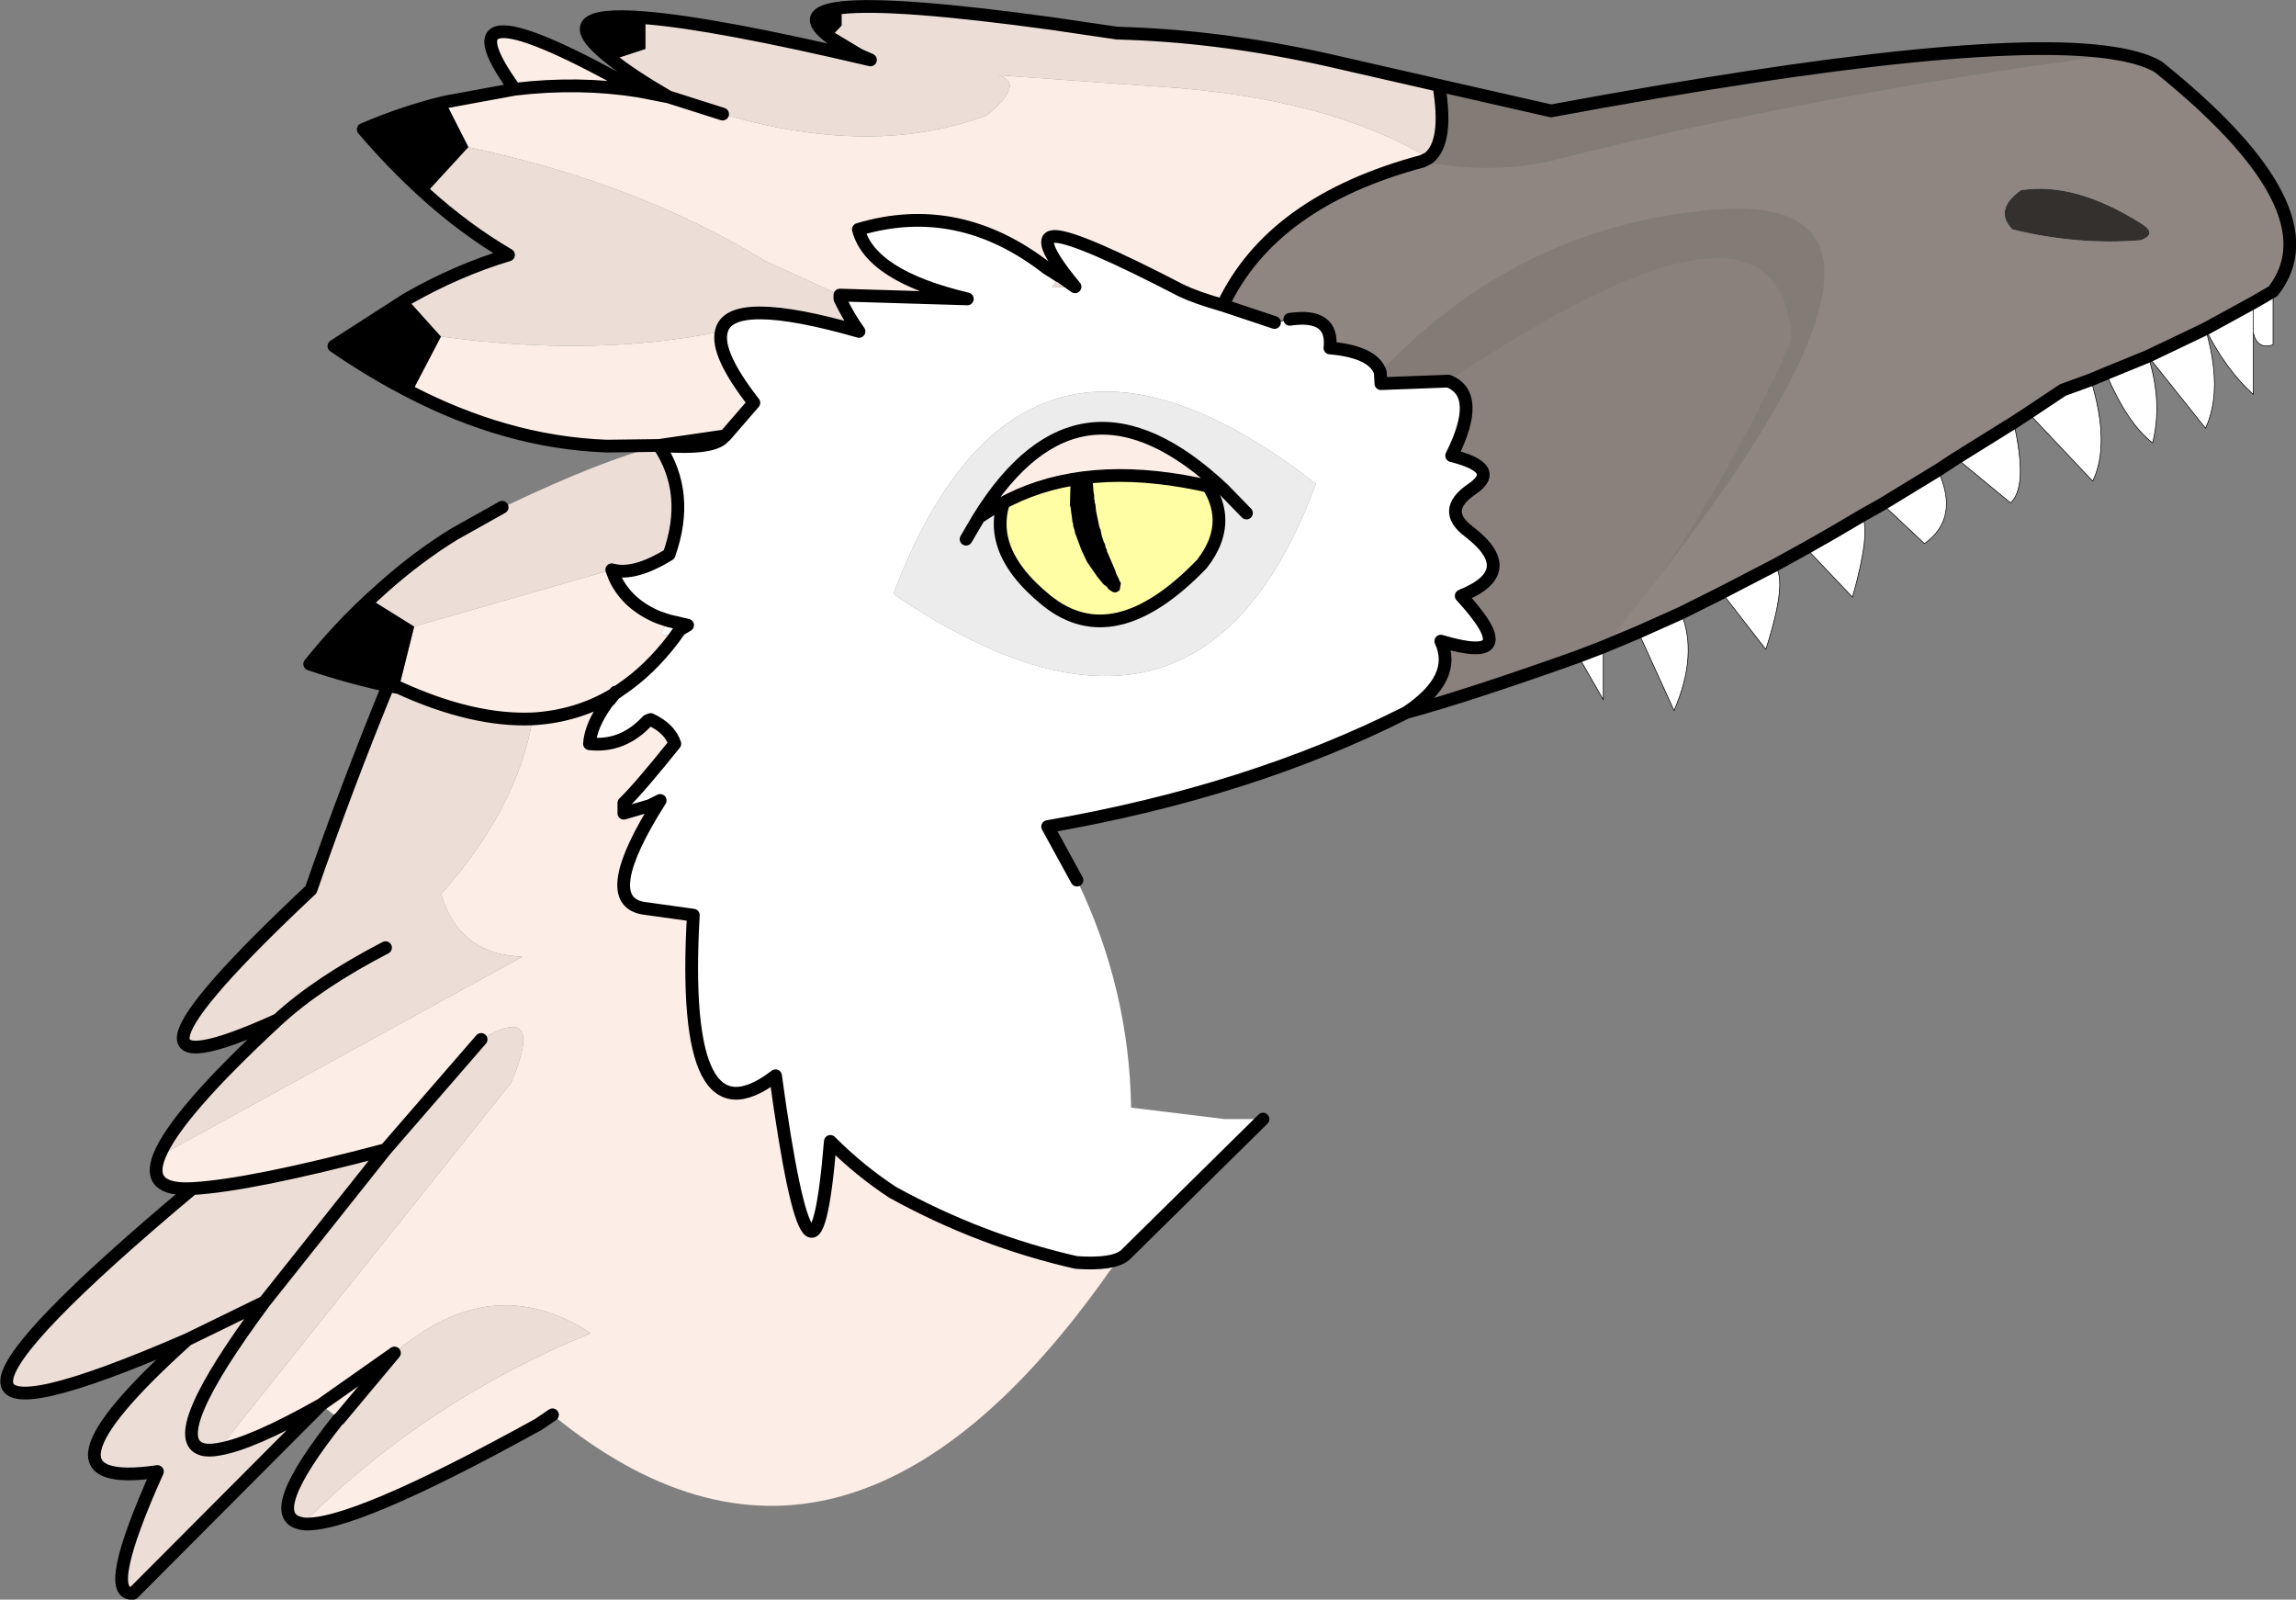 <?xml version="1.0" encoding="UTF-8" standalone="no"?>
<svg xmlns:xlink="http://www.w3.org/1999/xlink" height="125.5px" width="180.15px" xmlns="http://www.w3.org/2000/svg">
  <rect width="100%" height="100%" fill="#808080" stroke="none"/>
  <g transform="matrix(1.0, 0.0, 0.0, 1.0, 59.9, 116.4)">
    <path d="M98.0 -98.4 Q96.5 -99.95 98.7 -101.5 L98.8 -101.5 Q102.95 -102.1 108.05 -98.9 109.45 -98.05 108.05 -97.55 103.1 -97.15 98.0 -98.4" fill="#33302e" fill-rule="evenodd" stroke="none"/>
    <path d="M98.0 -98.4 Q103.1 -97.15 108.05 -97.55 109.45 -98.05 108.05 -98.9 102.95 -102.1 98.8 -101.5 L98.7 -101.5 Q96.5 -99.95 98.0 -98.4 M106.4 -112.15 Q108.35 -111.8 109.45 -111.15 123.45 -99.9 118.45 -93.55 L116.9 -92.65 113.15 -90.6 108.65 -88.45 105.35 -87.1 104.15 -86.6 101.95 -85.8 99.25 -84.0 98.1 -83.25 93.6 -80.45 92.15 -79.5 87.8 -76.85 86.2 -75.95 Q83.95 -74.6 81.8 -73.4 L79.35 -72.05 75.2 -69.9 72.0 -68.3 68.65 -66.8 65.9 -65.65 70.4 -71.3 Q77.35 -80.3 80.55 -86.5 88.05 -101.05 74.65 -99.95 59.3 -98.7 48.4 -87.2 47.85 -88.8 44.45 -89.1 44.75 -91.85 41.3 -91.35 L40.1 -91.1 36.05 -92.45 Q39.9 -100.6 51.7 -103.75 56.75 -102.75 61.45 -103.7 82.75 -109.1 106.4 -112.15" fill="#8f8682" fill-rule="evenodd" stroke="none"/>
    <path d="M51.7 -103.75 Q39.9 -100.6 36.05 -92.45 33.95 -93.05 32.8 -93.6 24.8 -97.75 22.95 -97.85 21.1 -97.95 24.45 -93.9 L23.25 -94.75 22.25 -95.35 23.25 -94.75 23.2 -94.75 22.25 -95.35 Q15.3 -100.75 7.45 -98.4 8.4 -94.75 16.0 -92.95 L6.0 -93.25 0.1 -95.95 Q-9.9 -102.05 -23.15 -104.85 L-24.95 -108.4 -19.5 -109.4 Q-26.1 -118.5 -9.75 -109.25 L-7.45 -108.8 -3.2 -107.45 Q8.65 -104.0 17.5 -107.35 20.6 -109.85 18.45 -110.5 L30.35 -109.65 31.2 -109.6 Q44.4 -108.7 52.2 -104.0 L51.7 -103.75 M27.25 -16.8 Q6.2 13.25 -16.55 -5.4 L-17.65 -4.65 Q-32.5 3.55 -36.15 3.15 -26.6 -6.45 -13.55 -11.8 -21.25 -16.85 -28.95 -10.25 L-33.3 -5.05 -33.35 -5.05 -33.4 -5.15 -34.7 -6.2 Q-40.2 -3.1 -42.75 -2.7 L-19.8 -31.45 Q-17.05 -37.9 -22.15 -34.85 L-29.65 -26.2 Q-40.25 -23.4 -44.8 -23.15 -48.5 -22.95 -47.4 -25.7 L-18.9 -41.35 Q-23.8 -41.45 -25.3 -46.25 -19.35 -52.9 -18.1 -60.0 -22.8 -59.8 -28.6 -62.45 L-27.4 -67.25 -11.9 -71.7 -11.65 -71.05 Q-10.85 -69.15 -10.2 -68.8 L-8.2 -67.95 -7.45 -67.7 Q-8.8 -65.85 -6.55 -67.0 L-5.95 -67.35 -7.05 -66.3 Q-8.95 -63.8 -11.2 -62.3 L-11.55 -62.05 -11.6 -62.1 -11.7 -61.95 -12.05 -61.5 -12.25 -61.3 -13.85 -58.95 Q-14.3 -58.15 -13.7 -58.05 L-13.65 -58.05 Q-11.05 -57.75 -9.1 -59.85 L-8.85 -59.95 Q-7.35 -59.25 -6.95 -58.05 -9.8 -54.5 -10.95 -53.4 L-10.95 -52.6 -8.9 -53.2 -8.1 -53.6 Q-13.05 -45.8 -9.45 -45.15 L-5.5 -44.6 Q-6.55 -26.25 0.95 -32.0 3.9 -10.5 5.25 -26.85 7.55 -24.55 10.15 -22.85 17.05 -19.05 24.55 -17.35 L27.25 -16.8 M-8.2 -81.45 L-12.3 -81.4 Q-16.35 -81.55 -20.35 -82.7 -24.0 -83.75 -27.6 -85.6 L-25.3 -90.0 Q-13.2 -88.35 -3.3 -90.4 -3.75 -88.65 -0.75 -84.8 L-3.0 -82.2 -3.05 -82.2 -8.2 -81.45 M-9.75 -109.25 Q-14.45 -110.0 -19.5 -109.4 -14.45 -110.0 -9.75 -109.25 M-11.7 -61.95 Q-14.6 -60.2 -18.1 -60.0 -14.6 -60.2 -11.7 -61.95 M-7.05 -66.3 L-6.55 -67.0 -7.05 -66.3 M-28.95 -10.25 L-34.35 -6.45 -34.7 -6.2 -34.35 -6.45 -28.95 -10.25" fill="#fcede6" fill-rule="evenodd" stroke="none"/>
    <path d="M6.15 -115.8 L6.15 -114.4 5.25 -113.45 Q2.65 -115.4 6.15 -115.8 M-9.25 -115.0 L-9.25 -112.55 -11.85 -111.7 Q-17.0 -115.65 -9.25 -115.0 M-29.45 -62.6 Q-32.5 -63.25 -35.6 -64.3 -33.3 -67.15 -30.85 -69.4 L-27.4 -67.25 -28.6 -62.45 -29.45 -62.6 M-27.6 -85.6 Q-30.65 -87.15 -33.7 -89.25 L-27.95 -92.95 -25.3 -90.0 -27.6 -85.6 M-26.5 -101.2 Q-29.05 -103.5 -31.4 -106.25 -28.1 -107.65 -24.95 -108.4 L-23.15 -104.85 -26.5 -101.2" fill="#000000" fill-rule="evenodd" stroke="none"/>
    <path d="M36.05 -92.45 L40.1 -91.1 41.3 -91.35 Q44.75 -91.85 44.45 -89.1 47.85 -88.8 48.4 -87.2 L48.45 -86.3 53.75 -86.5 Q56.4 -85.45 54.0 -80.65 58.0 -79.65 55.55 -78.0 53.15 -76.35 55.35 -74.7 59.45 -71.55 54.75 -69.65 59.85 -64.1 53.15 -66.1 54.5 -63.2 50.45 -60.5 38.15 -54.3 22.3 -51.55 L24.6 -47.35 Q28.7 -38.85 28.85 -29.5 L36.2 -28.6 39.2 -28.6 28.5 -18.05 28.4 -17.95 27.25 -16.8 24.55 -17.35 Q17.05 -19.05 10.15 -22.85 7.55 -24.55 5.25 -26.85 3.9 -10.5 0.95 -32.0 -6.55 -26.25 -5.5 -44.6 L-9.45 -45.15 Q-13.05 -45.8 -8.1 -53.6 L-8.9 -53.2 -10.95 -52.6 -10.95 -53.4 Q-9.8 -54.5 -6.95 -58.05 -7.35 -59.25 -8.85 -59.95 L-9.1 -59.85 Q-11.05 -57.75 -13.65 -58.05 -13.55 -59.5 -12.25 -61.3 -13.55 -59.5 -13.65 -58.05 L-13.7 -58.05 Q-14.3 -58.15 -13.85 -58.95 L-12.25 -61.3 -12.05 -61.5 -11.7 -61.95 -11.65 -62.0 -11.55 -62.05 -11.65 -62.0 -11.7 -61.95 -11.6 -62.1 -11.55 -62.05 -11.2 -62.3 Q-8.95 -63.8 -7.05 -66.3 L-5.95 -67.35 -7.45 -67.7 -5.95 -67.35 -6.55 -67.0 Q-8.8 -65.85 -7.45 -67.7 L-8.2 -67.95 Q-10.65 -68.95 -11.65 -71.05 -10.65 -68.95 -8.2 -67.95 L-10.2 -68.8 Q-10.85 -69.15 -11.65 -71.05 L-11.9 -71.7 Q-10.15 -71.2 -7.4 -72.9 -5.7 -77.7 -8.2 -81.45 -3.75 -81.1 -3.05 -82.2 L-3.0 -82.2 -0.75 -84.8 Q-3.75 -88.65 -3.3 -90.4 -2.65 -93.3 7.5 -90.4 6.7 -91.5 6.0 -92.95 L6.0 -93.25 16.0 -92.95 Q8.4 -94.75 7.45 -98.4 15.3 -100.75 22.25 -95.35 L23.2 -94.75 22.65 -93.85 24.45 -93.9 Q21.1 -97.95 22.95 -97.85 24.8 -97.75 32.8 -93.6 33.95 -93.05 36.05 -92.45 M68.65 -66.8 L72.0 -68.3 Q73.35 -65.05 71.45 -60.65 L68.65 -66.8 M75.2 -69.9 L79.35 -72.05 Q80.4 -70.85 78.65 -65.45 L75.2 -69.9 M81.8 -73.4 Q83.95 -74.6 86.2 -75.95 86.9 -74.65 85.45 -69.55 L81.8 -73.4 M87.8 -76.85 L92.15 -79.5 Q93.9 -75.75 91.1 -73.75 L87.8 -76.85 M93.6 -80.45 L98.1 -83.25 Q99.25 -78.2 97.85 -76.95 L93.6 -80.45 M99.25 -84.0 L101.95 -85.8 104.15 -86.6 Q105.7 -81.55 104.3 -78.65 L99.25 -84.0 M105.35 -87.1 L108.65 -88.45 113.15 -90.6 116.9 -92.65 118.45 -93.55 118.45 -89.35 Q117.2 -88.95 116.9 -90.3 L116.9 -85.45 Q114.7 -87.45 113.15 -90.6 114.55 -85.8 113.15 -82.8 L108.65 -88.45 Q109.8 -84.85 109.0 -81.65 107.0 -83.2 105.35 -87.1 M63.95 -64.9 L65.9 -65.65 65.9 -61.5 63.95 -64.9 M28.4 -17.95 Q27.5 -17.15 24.55 -17.35 27.5 -17.15 28.4 -17.95 M10.2 -69.8 Q34.15 -53.5 43.35 -78.45 20.25 -96.4 10.2 -69.8 M116.9 -90.3 L116.9 -92.65 116.9 -90.3 M-11.6 -62.1 L-11.65 -62.0 -11.6 -62.1" fill="#ffffff" fill-rule="evenodd" stroke="none"/>
    <path d="M106.4 -112.15 Q82.75 -109.1 61.45 -103.7 56.75 -102.75 51.7 -103.75 L52.2 -104.0 Q53.75 -105.25 53.0 -109.7 L61.8 -107.7 Q96.05 -114.05 106.4 -112.15 M48.4 -87.2 Q59.3 -98.7 74.65 -99.95 88.05 -101.05 80.55 -86.5 77.35 -80.3 70.4 -71.3 76.45 -80.25 80.65 -89.7 79.9 -104.0 53.75 -86.5 L48.45 -86.3 48.4 -87.2" fill="#837b76" fill-rule="evenodd" stroke="none"/>
    <path d="M70.4 -71.3 L65.9 -65.65 63.95 -64.9 Q55.4 -61.85 50.45 -60.5 54.5 -63.2 53.15 -66.1 59.85 -64.1 54.75 -69.65 59.45 -71.55 55.35 -74.7 53.15 -76.35 55.55 -78.0 58.0 -79.65 54.0 -80.65 56.4 -85.45 53.75 -86.5 79.9 -104.0 80.65 -89.7 76.45 -80.25 70.4 -71.3" fill="#8a817d" fill-rule="evenodd" stroke="none"/>
    <path d="M24.45 -93.9 L22.65 -93.85 23.2 -94.75 23.25 -94.75 24.45 -93.9" fill="#e7dcd5" fill-rule="evenodd" stroke="none"/>
    <path d="M5.25 -113.45 L6.15 -114.4 6.15 -115.8 Q10.25 -116.25 22.65 -114.55 L27.75 -113.8 Q35.7 -113.6 44.25 -111.7 L53.0 -109.7 Q53.75 -105.25 52.2 -104.0 44.4 -108.7 31.2 -109.6 L30.35 -109.65 18.45 -110.5 Q20.6 -109.85 17.5 -107.35 8.65 -104.0 -3.2 -107.45 L-7.45 -108.8 Q-10.3 -110.45 -11.85 -111.7 L-9.25 -112.55 -9.25 -115.0 Q-3.7 -114.55 8.4 -111.7 L7.5 -112.1 5.25 -113.45 M-36.15 3.15 L-36.35 3.1 Q-39.3 2.45 -33.35 -5.05 L-33.3 -5.05 -28.95 -10.25 Q-21.25 -16.85 -13.55 -11.8 -26.6 -6.45 -36.15 3.15 M-34.7 -6.2 L-49.45 8.6 Q-51.95 8.85 -47.55 -0.95 -58.5 0.65 -45.2 -11.3 -73.75 1.1 -44.8 -23.15 -40.25 -23.4 -29.65 -26.2 L-22.15 -34.85 Q-17.05 -37.9 -19.8 -31.45 L-42.75 -2.7 Q-40.2 -3.1 -34.7 -6.2 M-47.4 -25.7 Q-46.1 -29.0 -38.1 -36.4 -54.15 -29.1 -35.5 -46.6 -32.65 -54.8 -29.45 -62.6 L-28.6 -62.45 Q-22.8 -59.8 -18.1 -60.0 -19.35 -52.9 -25.3 -46.25 -23.8 -41.45 -18.9 -41.35 L-47.4 -25.7 M-30.85 -69.4 L-29.8 -70.35 Q-27.1 -72.75 -24.25 -74.5 L-20.5 -76.6 -19.9 -76.85 Q-12.75 -80.25 -8.2 -81.45 -5.7 -77.7 -7.4 -72.9 -10.15 -71.2 -11.9 -71.7 L-27.4 -67.25 -30.85 -69.4 M-27.95 -92.95 Q-24.0 -95.2 -20.0 -96.4 -23.4 -98.4 -26.5 -101.2 L-23.15 -104.85 Q-9.9 -102.05 0.1 -95.95 L6.0 -93.25 6.0 -92.95 Q6.7 -91.5 7.5 -90.4 -2.65 -93.3 -3.3 -90.4 -13.2 -88.35 -25.3 -90.0 L-27.95 -92.95 M-45.2 -11.3 L-39.15 -14.25 Q-47.05 -3.6 -44.05 -2.7 -43.55 -2.55 -42.75 -2.7 -43.55 -2.55 -44.05 -2.7 -47.05 -3.6 -39.15 -14.25 L-45.2 -11.3 M-29.65 -42.05 Q-34.95 -39.3 -38.1 -36.4 -34.95 -39.3 -29.65 -42.05 M-29.65 -26.2 L-39.15 -14.25 -29.65 -26.2" fill="#ecded7" fill-rule="evenodd" stroke="none"/>
    <path d="M10.2 -69.8 Q20.25 -96.4 43.35 -78.45 34.15 -53.5 10.2 -69.8" fill="#ececec" fill-rule="evenodd" stroke="none"/>
    <path d="M118.45 -93.55 Q123.45 -99.9 109.45 -111.15 108.35 -111.8 106.4 -112.15 96.05 -114.05 61.8 -107.7 L53.0 -109.7 44.25 -111.7 Q35.7 -113.6 27.75 -113.8 L22.65 -114.55 Q10.25 -116.25 6.15 -115.8 2.65 -115.4 5.25 -113.45 L7.5 -112.1 8.4 -111.7 Q-3.7 -114.55 -9.25 -115.0 -17.0 -115.65 -11.85 -111.7 -10.3 -110.45 -7.45 -108.8 L-3.2 -107.45 M51.7 -103.75 Q39.9 -100.6 36.05 -92.45 L40.1 -91.1 M41.3 -91.35 Q44.75 -91.85 44.45 -89.1 47.85 -88.8 48.4 -87.2 L48.45 -86.3 53.75 -86.5 Q56.4 -85.45 54.0 -80.65 58.0 -79.65 55.55 -78.0 53.15 -76.35 55.35 -74.7 59.45 -71.55 54.75 -69.65 59.85 -64.1 53.15 -66.1 54.5 -63.2 50.45 -60.5 38.15 -54.3 22.3 -51.55 L24.6 -47.35 M65.9 -65.65 L68.65 -66.8 72.0 -68.3 75.2 -69.9 79.35 -72.05 81.8 -73.4 Q83.95 -74.6 86.2 -75.95 L87.8 -76.85 92.15 -79.5 93.6 -80.45 98.1 -83.25 99.25 -84.0 101.95 -85.8 104.15 -86.6 105.35 -87.1 108.65 -88.45 113.15 -90.6 116.9 -92.65 118.45 -93.55 M52.2 -104.0 Q53.75 -105.25 53.0 -109.7 M51.7 -103.75 L52.2 -104.0 M63.95 -64.9 L65.9 -65.65 M63.95 -64.9 Q55.4 -61.85 50.45 -60.5 M39.2 -28.6 L28.5 -18.05 28.4 -17.95 Q27.5 -17.15 24.55 -17.35 17.05 -19.05 10.15 -22.85 7.55 -24.55 5.25 -26.85 3.9 -10.5 0.95 -32.0 -6.55 -26.25 -5.5 -44.6 L-9.45 -45.15 Q-13.05 -45.8 -8.1 -53.6 L-8.9 -53.2 -10.95 -52.6 -10.95 -53.4 Q-9.8 -54.5 -6.95 -58.05 -7.35 -59.25 -8.85 -59.95 L-9.1 -59.85 Q-11.05 -57.75 -13.65 -58.05 -13.55 -59.5 -12.25 -61.3 L-12.05 -61.5 -11.7 -61.95 -11.65 -62.0 -11.6 -62.1 M-16.55 -5.4 L-17.65 -4.65 Q-32.5 3.55 -36.15 3.15 L-36.35 3.1 Q-39.3 2.45 -33.35 -5.05 L-33.3 -5.05 -28.95 -10.25 -34.35 -6.45 -34.7 -6.2 -49.45 8.6 Q-51.95 8.85 -47.55 -0.95 -58.5 0.65 -45.2 -11.3 -73.75 1.1 -44.8 -23.15 -48.5 -22.95 -47.4 -25.7 -46.1 -29.0 -38.1 -36.4 -54.15 -29.1 -35.5 -46.6 -32.65 -54.8 -29.45 -62.6 -32.5 -63.25 -35.6 -64.3 -33.3 -67.15 -30.85 -69.4 L-29.8 -70.35 Q-27.1 -72.75 -24.25 -74.5 L-20.5 -76.6 M-8.2 -81.45 L-12.3 -81.4 Q-16.35 -81.55 -20.35 -82.7 -24.0 -83.75 -27.6 -85.6 -30.65 -87.15 -33.7 -89.25 L-27.95 -92.95 Q-24.0 -95.2 -20.0 -96.4 -23.4 -98.4 -26.5 -101.2 -29.05 -103.5 -31.4 -106.25 -28.1 -107.65 -24.95 -108.4 L-19.5 -109.4 Q-26.1 -118.5 -9.75 -109.25 L-7.45 -108.8 M36.05 -92.45 Q33.95 -93.05 32.8 -93.6 24.8 -97.75 22.95 -97.85 21.1 -97.95 24.45 -93.9 L23.25 -94.75 22.25 -95.35 Q15.3 -100.75 7.45 -98.4 8.4 -94.75 16.0 -92.95 L6.0 -93.25 6.0 -92.95 Q6.7 -91.5 7.5 -90.4 -2.65 -93.3 -3.3 -90.4 -3.75 -88.65 -0.75 -84.8 L-3.0 -82.2 -3.05 -82.2 Q-3.75 -81.1 -8.2 -81.45 -5.7 -77.7 -7.4 -72.9 -10.15 -71.2 -11.9 -71.7 L-11.65 -71.05 Q-10.65 -68.95 -8.2 -67.95 L-7.45 -67.7 -5.95 -67.35 -6.55 -67.0 -7.05 -66.3 Q-8.95 -63.8 -11.2 -62.3 L-11.55 -62.05 -11.65 -62.0 M23.2 -94.75 L22.25 -95.35 M23.2 -94.75 L23.25 -94.75 M-19.5 -109.4 Q-14.45 -110.0 -9.75 -109.25 M-3.05 -82.2 L-8.2 -81.45 M-28.6 -62.45 L-29.45 -62.6 M-28.6 -62.45 Q-22.8 -59.8 -18.1 -60.0 -14.6 -60.2 -11.7 -61.95 M-42.75 -2.7 Q-43.55 -2.55 -44.05 -2.7 -47.05 -3.6 -39.15 -14.25 L-45.2 -11.3 M-44.8 -23.15 Q-40.25 -23.4 -29.65 -26.2 L-22.15 -34.85 M-42.75 -2.7 Q-40.2 -3.1 -34.7 -6.2 M-38.1 -36.4 Q-34.95 -39.3 -29.65 -42.05 M-39.15 -14.25 L-29.65 -26.2" fill="none" stroke="#000000" stroke-linecap="round" stroke-linejoin="round" stroke-width="1.0"/>
    <path d="M40.1 -91.1 L41.3 -91.35 M118.45 -93.55 L118.45 -89.35 Q117.2 -88.95 116.9 -90.3 L116.9 -85.45 Q114.7 -87.45 113.15 -90.6 114.55 -85.8 113.15 -82.8 L108.65 -88.45 Q109.8 -84.85 109.0 -81.65 107.0 -83.2 105.35 -87.1 M75.2 -69.9 L78.65 -65.45 Q80.4 -70.85 79.35 -72.05 M65.9 -65.65 L65.9 -61.5 63.95 -64.9 M68.65 -66.8 L71.45 -60.65 Q73.35 -65.05 72.0 -68.3 M116.9 -92.65 L116.9 -90.3 M99.25 -84.0 L104.3 -78.65 Q105.7 -81.55 104.15 -86.6 M93.6 -80.45 L97.85 -76.95 Q99.25 -78.2 98.1 -83.25 M81.8 -73.4 L85.45 -69.55 Q86.9 -74.65 86.2 -75.95 M87.8 -76.85 L91.1 -73.75 Q93.9 -75.75 92.15 -79.5" fill="none" stroke="#000000" stroke-linecap="square" stroke-linejoin="round" stroke-width="0.05"/>
    <path d="M19.35 -78.15 Q24.55 -86.45 34.05 -79.4 37.25 -75.8 34.4 -72.15 27.5 -65.0 22.2 -69.3 16.9 -73.6 19.35 -78.15" fill="#fffea4" fill-rule="evenodd" stroke="none"/>
    <path d="M19.35 -78.15 Q16.9 -73.6 22.2 -69.3 27.5 -65.0 34.4 -72.15 37.25 -75.8 34.05 -79.4 24.55 -86.45 19.35 -78.15 Z" fill="none" stroke="#000000" stroke-linecap="round" stroke-linejoin="round" stroke-width="1.0"/>
    <path d="M28.05 -70.65 L27.95 -70.1 Q27.6 -69.75 27.2 -70.1 L27.1 -70.15 27.0 -70.3 26.85 -70.45 26.75 -70.5 26.65 -70.6 26.2 -71.15 25.4 -72.3 24.95 -73.25 24.45 -74.6 24.4 -74.85 24.3 -75.15 24.3 -75.3 24.25 -75.45 24.1 -76.6 24.05 -76.75 24.1 -78.75 24.1 -79.0 24.15 -79.1 24.15 -79.25 24.25 -79.65 24.4 -80.45 24.5 -80.75 24.55 -81.0 24.6 -81.15 24.65 -81.25 24.7 -81.4 24.75 -81.5 Q24.85 -81.85 25.2 -81.85 25.7 -81.85 25.7 -81.35 L25.75 -81.2 25.75 -80.3 25.8 -79.95 25.8 -79.15 25.9 -77.8 25.95 -77.55 25.95 -77.3 26.0 -77.05 26.0 -76.95 26.05 -76.8 26.1 -76.3 26.35 -75.1 26.4 -74.95 26.45 -74.85 26.55 -74.35 26.7 -73.9 26.8 -73.7 26.85 -73.45 26.95 -73.25 26.95 -73.15 27.0 -73.05 27.6 -71.65 27.7 -71.35 27.9 -70.95 27.95 -70.8 28.05 -70.65" fill="#000000" fill-rule="evenodd" stroke="none"/>
    <path d="M16.9 -75.8 Q24.85 -88.6 36.1 -78.0 L34.0 -78.45 Q25.35 -80.2 19.3 -77.2 18.05 -76.6 16.9 -75.8" fill="#fcede6" fill-rule="evenodd" stroke="none"/>
    <path d="M36.1 -78.0 L37.9 -76.15 M15.9 -74.1 L16.9 -75.8 Q24.85 -88.6 36.1 -78.0 L34.0 -78.45 Q25.35 -80.2 19.3 -77.2 18.05 -76.6 16.9 -75.8" fill="none" stroke="#000000" stroke-linecap="round" stroke-linejoin="round" stroke-width="1.0"/>
  </g>
</svg>
